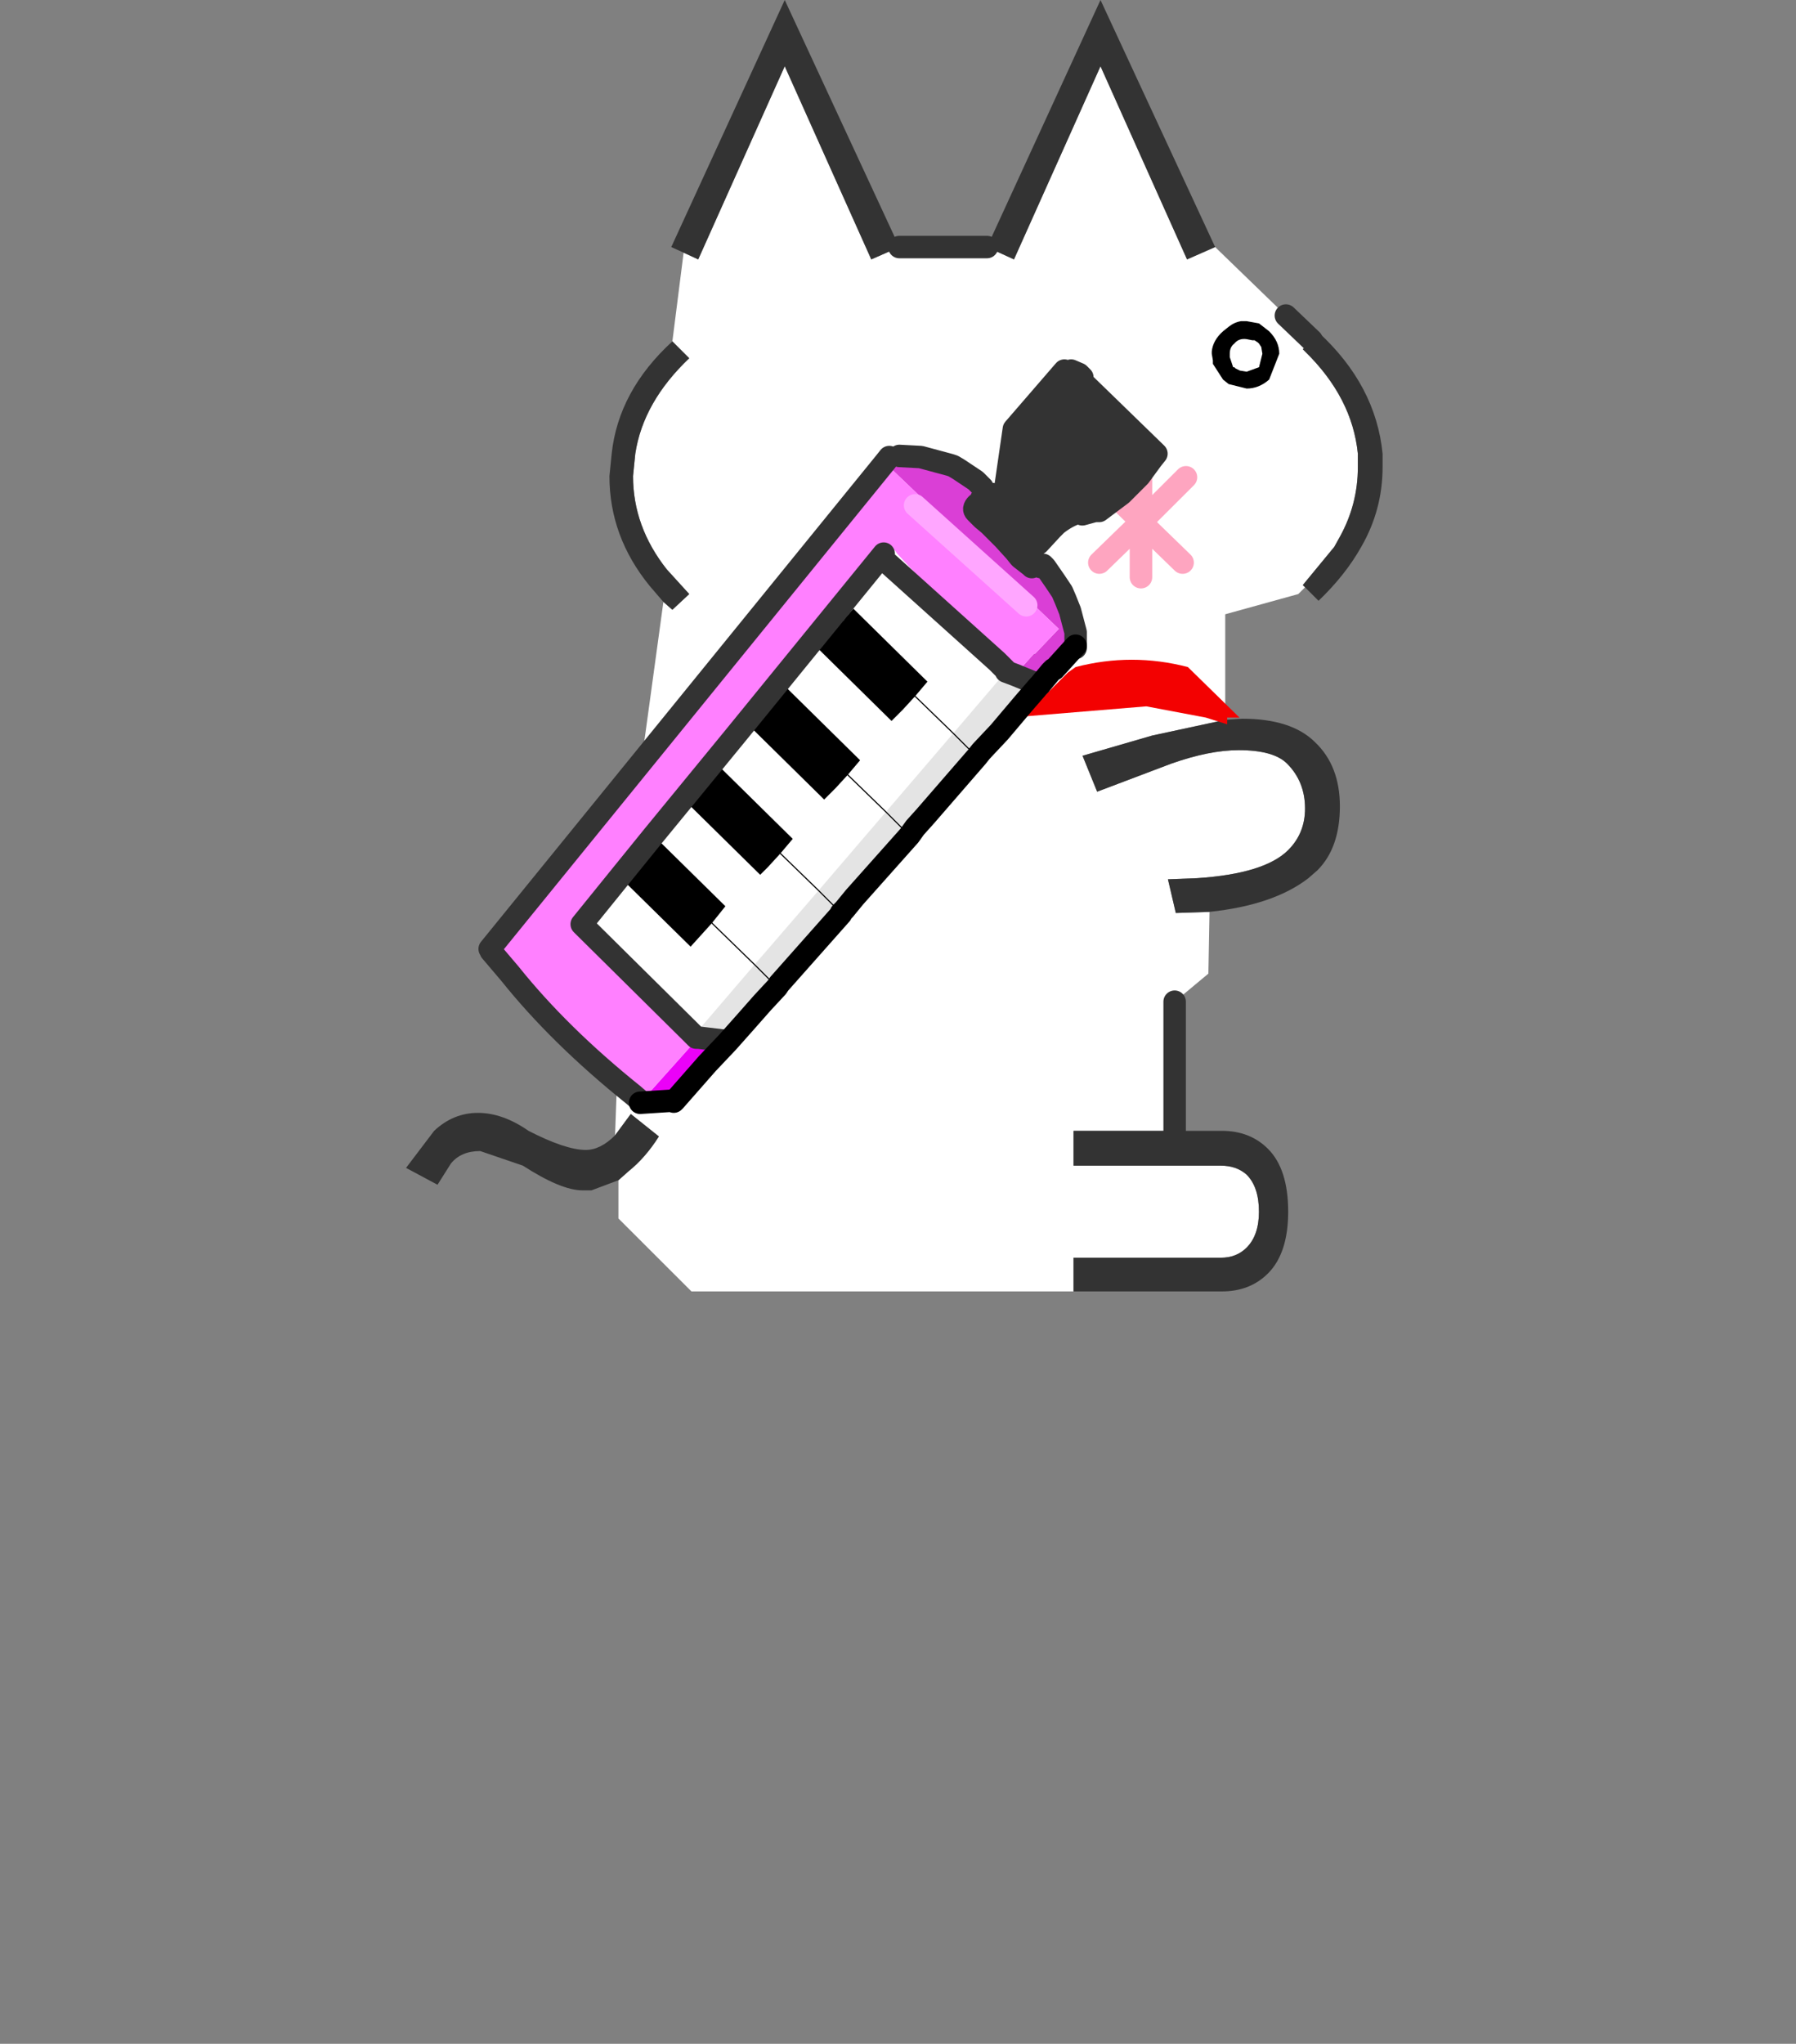 <svg xmlns="http://www.w3.org/2000/svg" width="160" height="182"><rect width="100%" height="100%" fill="#808080" stroke="none"/><path d="m87.93 22 2.403 1.1L98.04 5.9l7.709 17.2 2.503-1.1 6.306 6.1 2.303 2.2-.8.8.2.2q4.204 4.1 4.704 9.1v1.2q0 3.3-1.601 6.2l-.5.9-2.804 3.4.2.2-.6.6-6.507 1.8v9.4l-6.508 1.4-6.206 1.8 1.301 3.2 6.607-2.5q3.404-1.2 6.007-1.2 3.103 0 4.305 1.2 1.601 1.6 1.601 4 0 2.2-1.501 3.7-2.103 2.1-8.11 2.5l-2.602.1.7 3 3.004-.1-.1 5.5-3.003 2.5v11.5h-9.01v3.1h13.114q1.402 0 2.303.8 1.1 1.1 1.1 3.3 0 2.1-1.1 3.2-.901.9-2.303.9H95.64v3H61.6l-6.507-6.5v-3.4l.901-.8q1.502-1.2 2.703-3.1l-2.503-2-1.401 1.9.8-21.9L59.1 53.6l.8.7 1.502-1.4-2.002-2.2q-3.003-3.8-3.003-8.3l.2-2q.7-4.6 4.805-8.5L59.9 30.4l1.001-7.9 1.302.6L69.91 5.9l7.709 17.2 2.503-1.1h7.808" fill="#fff" fill-rule="evenodd"/><path d="m108.253 22-2.503 1.1-7.71-17.2-7.708 17.2L87.93 22 98.041 0l10.212 22m-28.131 0-2.503 1.1L69.91 5.9l-7.708 17.2-1.302-.6-1.1-.5L69.91 0l10.212 22m-20.223 8.4 1.502 1.5q-4.104 3.9-4.805 8.5l-.2 2q0 4.5 3.003 8.3l2.002 2.2-1.502 1.4-.8-.7-1.202-1.4q-3.604-4.4-3.604-9.8l.2-2q.601-5.6 5.406-10m-5.105 70.7 1.401-1.9 2.503 2q-1.201 1.9-2.703 3.1l-.9.8-2.404.9h-.8q-1.903 0-5.306-2.2l-3.804-1.3q-1.702 0-2.603 1.1l-1.202 1.9-2.803-1.5 2.503-3.3q1.702-1.6 3.904-1.6 2.203 0 4.505 1.6 3.304 1.7 5.106 1.7 1.301 0 2.603-1.3M95.639 115v-3h13.114q1.402 0 2.303-.9 1.1-1.1 1.1-3.2 0-2.2-1.1-3.3-.901-.8-2.303-.8H95.64v-3.1h13.213q2.503 0 4.105 1.6 1.802 1.8 1.802 5.6 0 3.7-1.802 5.5-1.602 1.6-4.105 1.6H95.64m12.113-33.8-3.003.1-.701-3 2.603-.1q6.006-.4 8.109-2.5 1.501-1.5 1.501-3.7 0-2.4-1.601-4-1.202-1.2-4.305-1.2-2.603 0-6.007 1.2l-6.607 2.5-1.301-3.2 6.206-1.8 6.508-1.4 1.501-.1q4.405 0 6.507 2.1 2.203 2.1 2.203 5.7 0 3.7-2.002 5.7l-.801.7q-3.104 2.4-8.81 3m8.51-28.9-.2-.2 2.802-3.4.5-.9q1.602-2.9 1.602-6.2v-1.2q-.5-5-4.705-9.1l-.2-.2.801-.8.6-.7q5.106 4.7 5.707 10.8v1.2q0 3.8-1.902 7.1-1.402 2.5-3.804 4.8l-1.202-1.2" fill="#333" fill-rule="evenodd"/><path d="M4.25-60H.35M12.6-20.65v-5.75m6.1-29.45-1.15-1.1" fill="none" stroke="#333" stroke-linecap="round" stroke-linejoin="round" transform="matrix(2.002 0 0 2 79.42 142)"/><path d="M110.659 28.6h.4l1.103.2.902.7q.902.9.902 2l-.902 2.3q-.902.8-2.005.8l-1.603-.4-.501-.4-.902-1.4v-.3l-.1-.6v-.2q.1-1 1.002-1.8l.5-.4q.502-.4 1.103-.5h.1m.903 1.7-.502-.1q-.701-.1-1.102.4-.401.3-.401.9v.3l.3.9h.1l.101.1.401.2.601.1 1.103-.4.3-1.2-.1-.6-.2-.3-.1-.1-.3-.2h-.201" fill-rule="evenodd"/><path d="m2-1.7-2 2 1.85 1.8M0 .3V.25v2.5M0 .3l-1.85 1.8M-2-1.7 0 .25V-2.7" fill="none" stroke="#fea5c0" stroke-linecap="round" stroke-linejoin="round" transform="matrix(2.005 0 0 2 101.645 45.9)"/><path d="m95.423 33 .5.5.2-.2.3.3h-.4l7 6.8-.4.5-1.1 1.5-.4.4-1 1-.2.2-2 1.5h-.4l-1.1.3v-.2h-.2q-1.1.3-2.1 1.1l-.8.7-.8 1-.1.1-.4.4-.7.8-.5-.7-.5-.4-.6-.6-.7-.7-.1-.2-1.3-1.6.4-.5.8-.4h.2l.4-.2.9-6.2 4.5-5.2h.6m1 12.6 1.1-.1-1.1.1" fill="#333" fill-rule="evenodd"/><path d="m91.823 50.4.1.1.2-.4.2.3.4.1.2-.2.2.2.9 1.3.4.6.2.3.3.7.4 1 .5 1.9v1.4-.2l-.1-.2-1.8 2.3h-.1l-.2.2-1 1.2-2.2-.9 1.7-1.9h.1l2.1-2.2-15.5-14.8.4-.5.1-.2.8.1 1.6.2.3.1 2.6.8.3.1.5.3 1.5.9.6.4.3.2.5.3-.1.1-.8.4-.4.5q-.4.4-.1.7l.6.6.6.5 1.3 1.3 1 1.1.4.5.1.1.9.7" fill="#da3fd6" fill-rule="evenodd"/><path d="m90.723 49.1.4.5.1.1.6.7-.9-.7-.1-.1-.4-.5-1-1.1-1.3-1.3-.6-.5-.6-.6q-.3-.3.1-.7l1.4 1.8.5.4.1.2.7.7 1 1.1m2.9 10.7-1 1.2 1-1.2m-30.6 34.9-2.9 3.3-.1.1-3.2.3.2-.2.1-.1 5.1-5.7 2.5.3h.1l-.1.1-1.7 1.9m-6 3.5 3.1-.2-3.1.2" fill="#eb01f8" fill-rule="evenodd"/><path d="m88.323 43.9.1.1h-.2l.1-.1" fill="#f6f" fill-rule="evenodd"/><path d="M92.123 50.1V50l.2.4-.2-.3m.5 10.9v.1l-1.4 1.5 1.3-1.5.1-.1m-31.1 30.9.3.3.2.2h-.1l-.7-.1.3-.3v-.1" fill="#8b8b8b" fill-rule="evenodd"/><path d="m57.123 98.1-.7-.6q-6.6-5.3-11-10.8l-1.7-2-.1-.2 35.2-43.3 15.5 14.8-2.1 2.2h-.1l-1.7 1.9-.8-.3v-.1l-.8-.8-8.9-9.6-.2-.3-.8 1-13.4 15.5-7.5 8.7-.7.8-.1.1-.1.2-1.3 1.4-3.9 4.6-.2.2-.4.3.5.5.1.1 9.6 9.5v.1l-.3.3.7.1h.3l-5.1 5.7m34.3-44.2-9.9-8.9 9.9 8.9m-12.7-4.6-13.2 16.2 13.2-16.2" fill="#ff80ff" fill-rule="evenodd"/><path d="m82.623 60.7-6.6-6.5-.7.8-.1.1-.1.2-.1-.1-.7.8-.1.1-1.4 1.6.1.1h-.1l6.6 6.5 1-1 1.1-1.3 1.1-1.2v-.1m2.3 4.6-3.4-3.3 3.4 3.3-6 7-6 7-5.7 6.6-3.8-3.7 3.8 3.7-5.4 6.3-.3-.3-9.6-9.5 3.3-4.2 6.3 6.2 1.9-2.2 1.2-1.4v-.1l-6.3-6.2 20.6-24.4 10.7 9.7-4.7 5.5M69.523 76l3.4 3.3-3.4-3.3 1.1-1.2v-.1l-6.6-6.5-.7.8v-.1l-.7.8-.1.1-1.4 1.6.1.1h-.1l6.6 6.5.7-.7 1.1-1.3m6-7 1.1-1.2v-.1l-6.6-6.5-.7.8-.1.1-.1.2-.1-.1-.7.8-.1.1-1.4 1.6.1.1h-.1l6.6 6.5 1-1 1.1-1.3 3.4 3.3-3.4-3.3m-17.3 5.4-.2-.2 7.5-8.7-7.3 8.9m-2.4 2.3.1.1-1 1 .3.3-3.4 4.2-.5-.5.4-.3.2-.2 3.9-4.6" fill="#fff" fill-rule="evenodd"/><path d="m89.023 65.2.3.7-.3.7-.7.3h-.9l1.6-1.7m-6.6 7.6-.3.7-.4.2h-.2l.9-1v.1m-6.3 7.3-.3.6-.5.3h-.1l.9-1.1v.2m-6.6 7.6.2.4v.2l-.3.7-.7.3h-.8l1.3-1.4.2-.3.1.1m3.4-29.9-.1-.1 1.4-1.6.1-.1.7-.8.1.1.1-.2.1-.1.7-.8 6.6 6.5-1.1 1.3-1.1 1.2-1 1-6.5-6.4m-14.6 16.7 6.3 6.2-1.2 1.5-1.9 2.1-6.3-6.2-.3-.3 1-1-.1-.1 1.3-1.4.1-.2.1-.1.7-.8.2.2-3 3.7 3-3.7.1.1m2.9-3-.1-.1 1.4-1.6.1-.1.7-.8v.1l.7-.8 6.6 6.5-1.1 1.3-1.1 1.2-.7.7-6.5-6.4m15.4-3.8-1.1 1.3-1.1 1.2-1 1-6.5-6.4-.1-.1 1.4-1.6.1-.1.7-.8.1.1.1-.2.1-.1.7-.8 6.6 6.5" fill-rule="evenodd"/><path d="m95.123 59.9.7-.5q5-1.3 10 0l4.6 4.5h-1.1v.6l-1.9-.6-5.3-1-10.9.9 3.9-3.9" fill="#f30101" fill-rule="evenodd"/><path d="m92.623 61.1-3.6 4.1-1.6 1.7-.4.5-4.6 5.3 4.6-5.3.4-.5h.1l-5.1 5.9v-.1l-.9 1h.2l-5.6 6.4v-.2l4.9-5.5.5-.7-.5.7-4.9 5.5-.9 1.1-.3.3v.2l-5.4 6.2-.1-.1 5.5-6.2-5.5 6.2-.2.3-2-2 2 2-1.3 1.4-1.5 1.7-1.6 1.8 1.6-1.8 1.5-1.7h.1l-1.6 1.8-1.6 1.8v-.1h-.1l.1-.1h-.1l-2.5-.3h-.2l-.2-.2 5.4-6.3 5.7-6.6 2 2-2-2 6-7 2.1 2.1-2.1-2.1 6-7 4.7-5.5v.1l2.9 1.2-1.3 1.5 1.4-1.5M75.323 81l-.4.4v-.1l.3-.3h.1m15.9-18.4-2.2 2.6 2.2-2.6m-4.2 4.8-2.1-2.1 2.1 2.1" fill="#e4e4e4" fill-rule="evenodd"/><path d="m96.123 33.3-.7-.3.5.5.2-.2.3.3m-.4 0 7 6.8-.4.5-1.1 1.5-.4.4-1 1-.2.2-2 1.5h-.4l-1.1.3m0-.2h-.2q-1.1.3-2.1 1.1l-.4.4-1.2 1.3m-1.7.6-.1.1m1.2 1.4.2-.4V50m.6.5.2-.2.2.2.9 1.3.4.6.2.3.3.7.4 1 .5 1.9v1.4m-38.7 40.4-.7-.6q-6.6-5.3-11-10.8l-1.7-2m-.1-.2 35.2-43.3.4-.5m.9-.1 1.9.1 2.6.7.3.1.5.3 1.5 1 .6.6m.9.6h-.2l-.8.4m1.6.2.4-.2.9-6.2 4.5-5.2m2.7 12.5-1.1.1m-9.4-.7q-.4.4-.1.7l.6.6.6.5 1.3 1.3 1 1.1.4.5.1.1.9.7m-3 8.5.8.8m0 .1.8.3 2.2.9m-3.8-2.1-9.9-8.9m-20.7 24.4 7.3-8.9 13.2-16.2m-23.5 28.8 3-3.7m-6.3 8 9.6 9.5.3.3.2.2h.2l2.5.3h.1m-13-10.4 3.4-4.2m-3.3 4.3-.1-.1" fill="none" stroke="#333" stroke-linecap="round" stroke-linejoin="round" stroke-width="2"/><path d="m81.523 62 3.4 3.3 2.1 2.1m-23.6 14.8 3.8 3.7 2 2m3.7-8.6-3.4-3.3m5.4 5.3v.1m0-.1-2-2m6-7-3.4-3.3m5.5 5.4-2.1-2.1" fill="none" stroke="#000" stroke-linecap="round" stroke-linejoin="round" stroke-width=".1"/><path d="m95.823 57.5-1.9 2.1m-.1 0-.2.2m-28.8 33-1.8 1.9-2.9 3.3-.1.1m32.6-37.1 1-1.2m-1 1.2-.1.1-1.3 1.5m-3.8 4.3-.4.5-4.6 5.3-.9 1-.5.7-4.9 5.5m11.3-13 1.6-1.7 2.2-2.6m-16.3 18.8-5.5 6.2m5.8-6.6-.3.3m.3-.3.9-1.1m-6.9 8 .2-.3m-4.6 5.2 1.6-1.8 1.5-1.7 1.3-1.4m-9.1 10.1-3.1.2" fill="none" stroke="#000" stroke-linecap="round" stroke-linejoin="round" stroke-width="2"/><path d="m81.523 45 9.9 8.9" fill="none" stroke="#ffa6ff" stroke-linecap="round" stroke-linejoin="round" stroke-width="2"/></svg>